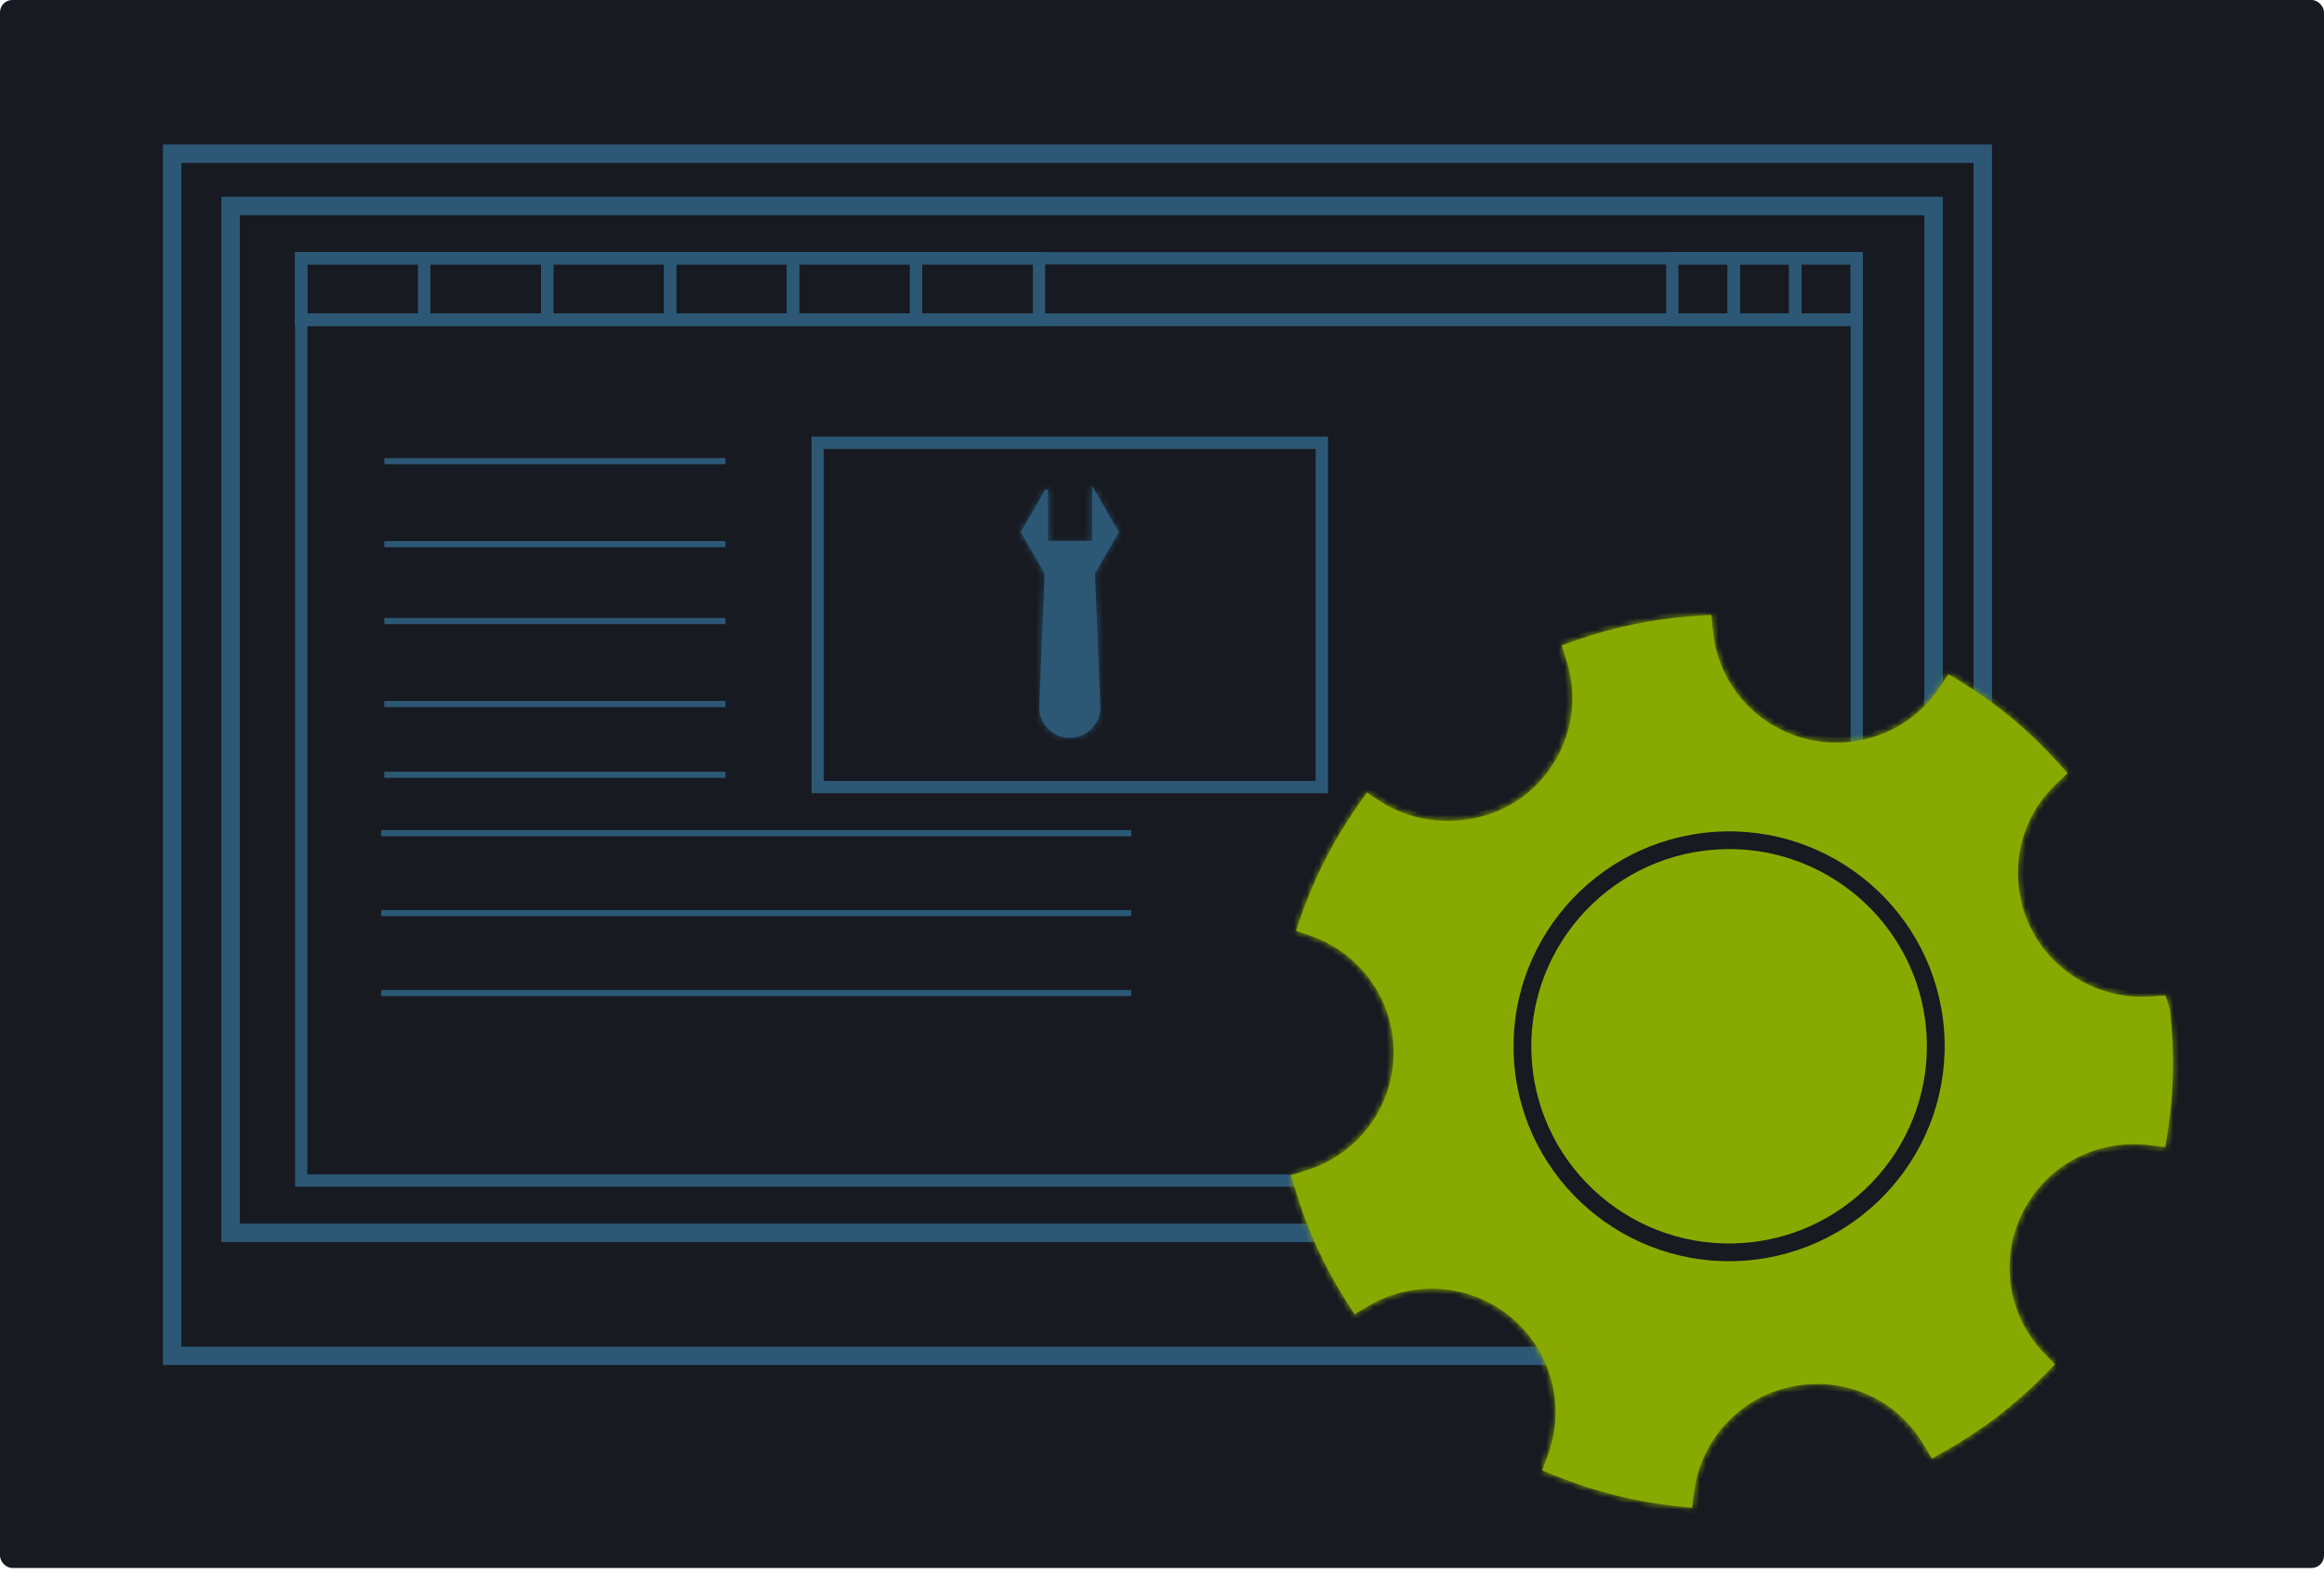 <svg width="378" height="256" viewBox="0 0 378 256" fill="none" xmlns="http://www.w3.org/2000/svg">
<rect width="378" height="255" rx="2" fill="#171A21"/>
<rect x="37.5" y="33.5" width="277" height="167" stroke="#2C5876" stroke-width="3"/>
<path d="M28 220.5V25H322.5V220.5H28Z" stroke="#2C5876" stroke-width="3"/>
<rect x="49" y="42" width="253" height="10" stroke="#2C5876" stroke-width="2"/>
<rect x="49" y="52" width="253" height="140" stroke="#2C5876" stroke-width="2"/>
<path d="M170.226 88.687H169.726V88.187V81.573L166.848 86.543L170.423 92.717H177.577L181.152 86.543L178.365 81.73V88.187V88.687H177.865H170.226Z" fill="#2C5876" stroke="#2C5876"/>
<mask id="path-7-inside-1" fill="white">
<path d="M170 93.45H178L182 86.543L177.632 79V87.955H170.459V79.636H170L166 86.543L170 93.45ZM177.73 92.984H170.27L166.539 86.543L169.992 80.581V88.42H178.099V80.738L181.46 86.543L177.73 92.984Z"/>
</mask>
<path d="M170 93.45H178L182 86.543L177.632 79V87.955H170.459V79.636H170L166 86.543L170 93.45ZM177.73 92.984H170.27L166.539 86.543L169.992 80.581V88.42H178.099V80.738L181.46 86.543L177.73 92.984Z" fill="#2C5876"/>
<path d="M170 93.45V95.45H168.847L168.269 94.452L170 93.45ZM178 93.45L179.731 94.452L179.153 95.45H178V93.45ZM182 86.543L183.731 85.541L184.311 86.543L183.731 87.545L182 86.543ZM177.632 79H175.632V71.555L179.363 77.998L177.632 79ZM177.632 87.955H179.632V89.955H177.632V87.955ZM170.459 87.955V89.955H168.459V87.955H170.459ZM170.459 79.636V77.636H172.459V79.636H170.459ZM170 79.636L168.269 78.634L168.847 77.636H170V79.636ZM166 86.543L164.269 87.545L163.689 86.543L164.269 85.541L166 86.543ZM177.73 92.984L179.461 93.987L178.883 94.984H177.73V92.984ZM170.27 92.984V94.984H169.117L168.539 93.987L170.27 92.984ZM166.539 86.543L164.809 87.545L164.228 86.543L164.809 85.541L166.539 86.543ZM169.992 80.581L168.261 79.579L171.992 73.136V80.581H169.992ZM169.992 88.42V90.42H167.992V88.42H169.992ZM178.099 88.42H180.099V90.42H178.099V88.42ZM178.099 80.738H176.099V73.293L179.829 79.736L178.099 80.738ZM181.46 86.543L183.191 85.541L183.771 86.543L183.191 87.545L181.46 86.543ZM170 91.45H178V95.45H170V91.45ZM176.269 92.448L180.269 85.541L183.731 87.545L179.731 94.452L176.269 92.448ZM180.269 87.545L175.901 80.002L179.363 77.998L183.731 85.541L180.269 87.545ZM179.632 79V87.955H175.632V79H179.632ZM177.632 89.955H170.459V85.955H177.632V89.955ZM168.459 87.955V79.636H172.459V87.955H168.459ZM170.459 81.636H170V77.636H170.459V81.636ZM171.731 80.638L167.731 87.545L164.269 85.541L168.269 78.634L171.731 80.638ZM167.731 85.541L171.731 92.448L168.269 94.452L164.269 87.545L167.731 85.541ZM177.73 94.984H170.27V90.984H177.73V94.984ZM168.539 93.987L164.809 87.545L168.27 85.541L172 91.982L168.539 93.987ZM164.809 85.541L168.261 79.579L171.723 81.583L168.27 87.545L164.809 85.541ZM171.992 80.581V88.42H167.992V80.581H171.992ZM169.992 86.42H178.099V90.42H169.992V86.42ZM176.099 88.42V80.738H180.099V88.42H176.099ZM179.829 79.736L183.191 85.541L179.729 87.545L176.368 81.74L179.829 79.736ZM183.191 87.545L179.461 93.987L176 91.982L179.729 85.541L183.191 87.545Z" fill="#2C5876" mask="url(#path-7-inside-1)"/>
<path d="M178.246 115.045L177.347 92.717H170.653L169.754 115.045C169.759 117.377 171.657 119.267 174 119.267C176.343 119.267 178.241 117.377 178.246 115.045Z" fill="#2C5876" stroke="#2C5876"/>
<mask id="path-10-inside-2" fill="white">
<path d="M174 120C176.746 120 178.979 117.773 178.979 115.036L178.052 91.984H169.948L169.021 115.026C169.02 117.773 171.254 120 174 120ZM177.603 92.45L178.513 115.045C178.513 117.517 176.489 119.535 174 119.535C171.512 119.535 169.488 117.517 169.488 115.036L170.397 92.45H177.603V92.45Z"/>
</mask>
<path d="M174 120C176.746 120 178.979 117.773 178.979 115.036L178.052 91.984H169.948L169.021 115.026C169.02 117.773 171.254 120 174 120ZM177.603 92.45L178.513 115.045C178.513 117.517 176.489 119.535 174 119.535C171.512 119.535 169.488 117.517 169.488 115.036L170.397 92.45H177.603V92.45Z" fill="#2C5876"/>
<path d="M178.979 115.036L179.979 114.995L179.979 115.015V115.036H178.979ZM178.052 91.984V90.984H179.013L179.051 91.944L178.052 91.984ZM169.948 91.984L168.949 91.944L168.988 90.984H169.948V91.984ZM169.021 115.026L168.021 115.026L168.021 115.006L168.021 114.986L169.021 115.026ZM177.603 92.45H176.603L178.603 92.41L177.603 92.45ZM178.513 115.045L179.512 115.005L179.513 115.025L179.513 115.045L178.513 115.045ZM169.488 115.036H168.488V115.016L168.488 114.996L169.488 115.036ZM170.397 92.45L169.398 92.41L169.436 91.45H170.397V92.45ZM177.603 92.45H178.603V93.45H177.603V92.45ZM174 119C176.196 119 177.979 117.218 177.979 115.036H179.979C179.979 118.328 177.295 121 174 121V119ZM177.98 115.076L177.053 92.025L179.051 91.944L179.979 114.995L177.98 115.076ZM178.052 92.984H169.948V90.984H178.052V92.984ZM170.947 92.025L170.02 115.067L168.021 114.986L168.949 91.944L170.947 92.025ZM170.021 115.026C170.02 117.219 171.805 119 174 119V121C170.704 121 168.02 118.327 168.021 115.026L170.021 115.026ZM178.603 92.41L179.512 115.005L177.514 115.085L176.604 92.49L178.603 92.41ZM179.513 115.045C179.513 118.073 177.037 120.535 174 120.535V118.535C175.94 118.535 177.513 116.96 177.513 115.045L179.513 115.045ZM174 120.535C170.962 120.535 168.488 118.072 168.488 115.036H170.488C170.488 116.961 172.061 118.535 174 118.535V120.535ZM168.488 114.996L169.398 92.41L171.396 92.49L170.487 115.076L168.488 114.996ZM170.397 91.45H177.603V93.45H170.397V91.45ZM176.603 92.45V92.45H178.603V92.45H176.603Z" fill="#2C5876" mask="url(#path-10-inside-2)"/>
<path d="M62.5 75H118" stroke="#2C5876"/>
<path d="M62.5 88.5H118" stroke="#2C5876"/>
<path d="M62.5 101H118" stroke="#2C5876"/>
<path d="M62.5 114.5H118" stroke="#2C5876"/>
<path d="M62.5 126H118" stroke="#2C5876"/>
<rect x="62.25" y="135.25" width="121.5" height="0.5" stroke="#2C5876" stroke-width="0.5"/>
<rect x="62.25" y="148.25" width="121.5" height="0.5" stroke="#2C5876" stroke-width="0.5"/>
<rect x="62.25" y="161.25" width="121.5" height="0.5" stroke="#2C5876" stroke-width="0.5"/>
<rect x="49" y="42" width="20" height="10" stroke="#2C5876" stroke-width="2"/>
<rect x="69" y="42" width="20" height="10" stroke="#2C5876" stroke-width="2"/>
<rect x="89" y="42" width="20" height="10" stroke="#2C5876" stroke-width="2"/>
<rect x="109" y="42" width="20" height="10" stroke="#2C5876" stroke-width="2"/>
<rect x="129" y="42" width="20" height="10" stroke="#2C5876" stroke-width="2"/>
<rect x="149" y="42" width="20" height="10" stroke="#2C5876" stroke-width="2"/>
<rect x="292" y="42" width="10" height="10" stroke="#2C5876" stroke-width="2"/>
<rect x="282" y="42" width="10" height="10" stroke="#2C5876" stroke-width="2"/>
<rect x="272" y="42" width="10" height="10" stroke="#2C5876" stroke-width="2"/>
<rect x="133" y="72" width="82" height="56" stroke="#2C5876" stroke-width="2"/>
<g filter="url(#filter0_d)">
<mask id="path-30-inside-3" fill="white">
<path d="M212.895 189.726L211.774 190.075L212.112 191.195C213.988 197.442 216.692 203.365 220.165 208.81L220.786 209.783L221.778 209.193C224.651 207.478 227.939 206.448 231.29 206.201C236.903 205.788 242.379 207.544 246.711 211.139C253.741 216.989 256.3 226.675 253.077 235.235L252.671 236.316L253.747 236.746C259.842 239.21 266.254 240.816 272.809 241.517L273.968 241.641L274.115 240.486C274.628 236.402 276.3 232.564 278.94 229.385C282.73 224.862 288.076 222.129 293.98 221.694C299.603 221.28 305.08 223.033 309.404 226.62C311.311 228.232 312.906 230.123 314.153 232.249L314.742 233.254L315.76 232.681C321.488 229.46 326.756 225.431 331.418 220.702L332.227 219.881L331.428 219.049C323.811 211.163 323.376 198.832 330.437 190.37C334.216 185.858 339.551 183.133 345.448 182.699C346.907 182.592 348.382 182.627 349.834 182.816L350.98 182.959L351.155 181.821C352.16 175.418 352.291 168.922 351.544 162.508L351.183 161.399L350.047 161.483C344.39 161.899 338.886 160.144 334.541 156.551C330.113 152.857 327.385 147.665 326.865 141.926C326.346 136.185 328.1 130.592 331.802 126.177C332.329 125.552 332.884 124.991 333.445 124.452L334.284 123.658L333.506 122.801C331.294 120.372 328.898 118.065 326.373 115.947C323.757 113.8 321.123 111.917 318.329 110.189L317.352 109.585L316.713 110.545C316.284 111.189 315.819 111.836 315.312 112.45C311.515 116.975 306.177 119.711 300.279 120.145C294.653 120.56 289.17 118.806 284.833 115.215C280.442 111.554 277.714 106.388 277.161 100.672L277.052 99.53L275.298 99.647C269.002 100.11 262.814 101.393 256.906 103.456L255.816 103.839L256.164 104.936C258.422 112.004 256.932 119.617 252.163 125.301C251.268 126.379 250.25 127.374 249.132 128.273C245.713 131.026 241.575 132.652 237.162 132.977C232.423 133.326 227.63 132.089 223.671 129.493L222.706 128.862L222.044 129.804C221.524 130.542 221.021 131.294 220.537 132.047C217.419 136.839 214.89 141.989 213.014 147.357L212.63 148.47L213.747 148.862C216.141 149.706 218.361 150.954 220.33 152.581C224.768 156.265 227.502 161.453 228.018 167.188C228.539 172.926 226.784 178.523 223.096 182.943C220.403 186.138 216.877 188.488 212.895 189.726Z"/>
<path d="M275.193 98.214L278.353 98.002L278.6 100.535C279.113 105.872 281.658 110.693 285.762 114.114C289.809 117.466 294.928 119.1 300.175 118.714C305.676 118.309 310.658 115.76 314.205 111.531C314.673 110.965 315.109 110.356 315.511 109.753L316.924 107.629L319.092 108.97C321.956 110.743 324.638 112.662 327.291 114.841C329.859 116.995 332.307 119.344 334.575 121.837L336.302 123.74L334.438 125.5C333.92 125.996 333.399 126.521 332.907 127.106C329.454 131.223 327.819 136.442 328.302 141.799C328.786 147.153 331.331 152.001 335.466 155.448C339.52 158.803 344.661 160.439 349.939 160.051L352.205 159.884L352.916 162.066C353.739 168.886 353.605 175.515 352.581 182.047L352.193 184.563L349.654 184.246C348.311 184.073 346.935 184.036 345.553 184.138C340.045 184.543 335.07 187.084 331.544 191.295C324.96 199.186 325.354 210.691 332.468 218.052L334.237 219.896L332.446 221.713C327.69 226.539 322.313 230.651 316.468 233.939L314.212 235.207L312.905 232.978C311.743 230.997 310.25 229.227 308.468 227.72C304.441 224.379 299.329 222.747 294.085 223.133C288.57 223.539 283.584 226.087 280.048 230.311C277.583 233.28 276.024 236.863 275.546 240.667L275.221 243.226L272.654 242.952C265.97 242.238 259.426 240.598 253.203 238.084L250.824 237.132L251.724 234.734C254.731 226.744 252.345 217.707 245.783 212.247C241.738 208.891 236.628 207.254 231.393 207.64C228.261 207.87 225.191 208.837 222.517 210.43L220.318 211.737L218.945 209.586C215.408 204.04 212.643 197.994 210.726 191.612L209.977 189.131L212.461 188.354C216.171 187.201 219.466 185.011 221.992 182.021C225.434 177.897 227.066 172.674 226.579 167.323C226.1 161.975 223.55 157.133 219.406 153.692C217.58 152.184 215.513 151.015 213.264 150.224L210.796 149.36L211.648 146.893C213.565 141.408 216.147 136.15 219.325 131.267C219.817 130.505 220.33 129.733 220.864 128.978L222.326 126.894L224.461 128.294C231.595 132.969 241.606 132.482 248.222 127.156C249.275 126.312 250.225 125.38 251.048 124.388C255.499 119.08 256.895 111.975 254.785 105.376L254.011 102.947L256.424 102.103C262.458 99.995 268.769 98.687 275.193 98.214ZM275.751 101.063L275.399 101.085C269.313 101.533 263.333 102.762 257.615 104.737C259.918 112.212 258.301 120.229 253.27 126.226C252.328 127.361 251.24 128.43 250.037 129.395C246.391 132.331 241.975 134.068 237.268 134.414C232.295 134.78 227.269 133.51 223.087 130.833C222.626 131.491 222.182 132.159 221.753 132.824C218.744 137.448 216.292 142.412 214.462 147.59C216.944 148.494 219.226 149.8 221.252 151.475C225.993 155.412 228.906 160.947 229.457 167.063C230.013 173.176 228.148 179.144 224.207 183.865C221.375 187.216 217.702 189.687 213.566 191.021C215.38 196.985 217.964 202.636 221.25 207.83C224.257 206.081 227.685 205.022 231.182 204.765C237.166 204.324 243.008 206.195 247.632 210.031C255.073 216.223 257.818 226.43 254.515 235.503C260.346 237.835 266.465 239.368 272.712 240.058C273.292 235.802 275.06 231.799 277.827 228.469C281.873 223.638 287.571 220.723 293.873 220.259C299.868 219.818 305.711 221.684 310.326 225.513C312.302 227.184 313.962 229.13 315.27 231.305C320.724 228.212 325.749 224.367 330.214 219.87C322.248 211.446 321.851 198.412 329.326 189.451C333.359 184.635 339.046 181.728 345.341 181.265C346.83 181.155 348.317 181.186 349.764 181.358C350.701 175.241 350.827 169.042 350.137 162.921C344.116 163.36 338.249 161.493 333.618 157.66C328.887 153.714 325.981 148.175 325.426 142.057C324.871 135.932 326.743 129.965 330.693 125.255C331.202 124.654 331.731 124.106 332.268 123.585C330.134 121.258 327.838 119.058 325.444 117.05C322.967 115.018 320.454 113.212 317.779 111.547C317.362 112.163 316.911 112.781 316.427 113.366C312.367 118.205 306.672 121.12 300.385 121.582C294.388 122.024 288.538 120.156 283.91 116.322C279.283 112.467 276.393 107.056 275.751 101.063Z"/>
</mask>
<path d="M212.895 189.726L211.774 190.075L212.112 191.195C213.988 197.442 216.692 203.365 220.165 208.81L220.786 209.783L221.778 209.193C224.651 207.478 227.939 206.448 231.29 206.201C236.903 205.788 242.379 207.544 246.711 211.139C253.741 216.989 256.3 226.675 253.077 235.235L252.671 236.316L253.747 236.746C259.842 239.21 266.254 240.816 272.809 241.517L273.968 241.641L274.115 240.486C274.628 236.402 276.3 232.564 278.94 229.385C282.73 224.862 288.076 222.129 293.98 221.694C299.603 221.28 305.08 223.033 309.404 226.62C311.311 228.232 312.906 230.123 314.153 232.249L314.742 233.254L315.76 232.681C321.488 229.46 326.756 225.431 331.418 220.702L332.227 219.881L331.428 219.049C323.811 211.163 323.376 198.832 330.437 190.37C334.216 185.858 339.551 183.133 345.448 182.699C346.907 182.592 348.382 182.627 349.834 182.816L350.98 182.959L351.155 181.821C352.16 175.418 352.291 168.922 351.544 162.508L351.183 161.399L350.047 161.483C344.39 161.899 338.886 160.144 334.541 156.551C330.113 152.857 327.385 147.665 326.865 141.926C326.346 136.185 328.1 130.592 331.802 126.177C332.329 125.552 332.884 124.991 333.445 124.452L334.284 123.658L333.506 122.801C331.294 120.372 328.898 118.065 326.373 115.947C323.757 113.8 321.123 111.917 318.329 110.189L317.352 109.585L316.713 110.545C316.284 111.189 315.819 111.836 315.312 112.45C311.515 116.975 306.177 119.711 300.279 120.145C294.653 120.56 289.17 118.806 284.833 115.215C280.442 111.554 277.714 106.388 277.161 100.672L277.052 99.53L275.298 99.647C269.002 100.11 262.814 101.393 256.906 103.456L255.816 103.839L256.164 104.936C258.422 112.004 256.932 119.617 252.163 125.301C251.268 126.379 250.25 127.374 249.132 128.273C245.713 131.026 241.575 132.652 237.162 132.977C232.423 133.326 227.63 132.089 223.671 129.493L222.706 128.862L222.044 129.804C221.524 130.542 221.021 131.294 220.537 132.047C217.419 136.839 214.89 141.989 213.014 147.357L212.63 148.47L213.747 148.862C216.141 149.706 218.361 150.954 220.33 152.581C224.768 156.265 227.502 161.453 228.018 167.188C228.539 172.926 226.784 178.523 223.096 182.943C220.403 186.138 216.877 188.488 212.895 189.726Z" fill="#88AA00"/>
<path d="M275.193 98.214L278.353 98.002L278.6 100.535C279.113 105.872 281.658 110.693 285.762 114.114C289.809 117.466 294.928 119.1 300.175 118.714C305.676 118.309 310.658 115.76 314.205 111.531C314.673 110.965 315.109 110.356 315.511 109.753L316.924 107.629L319.092 108.97C321.956 110.743 324.638 112.662 327.291 114.841C329.859 116.995 332.307 119.344 334.575 121.837L336.302 123.74L334.438 125.5C333.92 125.996 333.399 126.521 332.907 127.106C329.454 131.223 327.819 136.442 328.302 141.799C328.786 147.153 331.331 152.001 335.466 155.448C339.52 158.803 344.661 160.439 349.939 160.051L352.205 159.884L352.916 162.066C353.739 168.886 353.605 175.515 352.581 182.047L352.193 184.563L349.654 184.246C348.311 184.073 346.935 184.036 345.553 184.138C340.045 184.543 335.07 187.084 331.544 191.295C324.96 199.186 325.354 210.691 332.468 218.052L334.237 219.896L332.446 221.713C327.69 226.539 322.313 230.651 316.468 233.939L314.212 235.207L312.905 232.978C311.743 230.997 310.25 229.227 308.468 227.72C304.441 224.379 299.329 222.747 294.085 223.133C288.57 223.539 283.584 226.087 280.048 230.311C277.583 233.28 276.024 236.863 275.546 240.667L275.221 243.226L272.654 242.952C265.97 242.238 259.426 240.598 253.203 238.084L250.824 237.132L251.724 234.734C254.731 226.744 252.345 217.707 245.783 212.247C241.738 208.891 236.628 207.254 231.393 207.64C228.261 207.87 225.191 208.837 222.517 210.43L220.318 211.737L218.945 209.586C215.408 204.04 212.643 197.994 210.726 191.612L209.977 189.131L212.461 188.354C216.171 187.201 219.466 185.011 221.992 182.021C225.434 177.897 227.066 172.674 226.579 167.323C226.1 161.975 223.55 157.133 219.406 153.692C217.58 152.184 215.513 151.015 213.264 150.224L210.796 149.36L211.648 146.893C213.565 141.408 216.147 136.15 219.325 131.267C219.817 130.505 220.33 129.733 220.864 128.978L222.326 126.894L224.461 128.294C231.595 132.969 241.606 132.482 248.222 127.156C249.275 126.312 250.225 125.38 251.048 124.388C255.499 119.08 256.895 111.975 254.785 105.376L254.011 102.947L256.424 102.103C262.458 99.995 268.769 98.687 275.193 98.214ZM275.751 101.063L275.399 101.085C269.313 101.533 263.333 102.762 257.615 104.737C259.918 112.212 258.301 120.229 253.27 126.226C252.328 127.361 251.24 128.43 250.037 129.395C246.391 132.331 241.975 134.068 237.268 134.414C232.295 134.78 227.269 133.51 223.087 130.833C222.626 131.491 222.182 132.159 221.753 132.824C218.744 137.448 216.292 142.412 214.462 147.59C216.944 148.494 219.226 149.8 221.252 151.475C225.993 155.412 228.906 160.947 229.457 167.063C230.013 173.176 228.148 179.144 224.207 183.865C221.375 187.216 217.702 189.687 213.566 191.021C215.38 196.985 217.964 202.636 221.25 207.83C224.257 206.081 227.685 205.022 231.182 204.765C237.166 204.324 243.008 206.195 247.632 210.031C255.073 216.223 257.818 226.43 254.515 235.503C260.346 237.835 266.465 239.368 272.712 240.058C273.292 235.802 275.06 231.799 277.827 228.469C281.873 223.638 287.571 220.723 293.873 220.259C299.868 219.818 305.711 221.684 310.326 225.513C312.302 227.184 313.962 229.13 315.27 231.305C320.724 228.212 325.749 224.367 330.214 219.87C322.248 211.446 321.851 198.412 329.326 189.451C333.359 184.635 339.046 181.728 345.341 181.265C346.83 181.155 348.317 181.186 349.764 181.358C350.701 175.241 350.827 169.042 350.137 162.921C344.116 163.36 338.249 161.493 333.618 157.66C328.887 153.714 325.981 148.175 325.426 142.057C324.871 135.932 326.743 129.965 330.693 125.255C331.202 124.654 331.731 124.106 332.268 123.585C330.134 121.258 327.838 119.058 325.444 117.05C322.967 115.018 320.454 113.212 317.779 111.547C317.362 112.163 316.911 112.781 316.427 113.366C312.367 118.205 306.672 121.12 300.385 121.582C294.388 122.024 288.538 120.156 283.91 116.322C279.283 112.467 276.393 107.056 275.751 101.063Z" fill="#88AA00"/>
<path d="M212.895 189.726L212.628 188.866L212.627 188.867L212.895 189.726ZM211.774 190.075L211.506 189.216L210.654 189.481L210.912 190.336L211.774 190.075ZM212.112 191.195L212.974 190.936L212.974 190.934L212.112 191.195ZM220.165 208.81L219.407 209.294L219.407 209.295L220.165 208.81ZM220.786 209.783L220.028 210.267L220.497 211.002L221.246 210.556L220.786 209.783ZM221.778 209.193L222.238 209.967L222.239 209.966L221.778 209.193ZM231.29 206.201L231.224 205.304L231.29 206.201ZM246.711 211.139L247.287 210.447L247.286 210.446L246.711 211.139ZM253.077 235.235L252.235 234.918L252.235 234.918L253.077 235.235ZM252.671 236.316L251.829 236L251.519 236.824L252.337 237.152L252.671 236.316ZM253.747 236.746L254.084 235.912L254.081 235.911L253.747 236.746ZM272.809 241.517L272.905 240.622L272.905 240.622L272.809 241.517ZM273.968 241.641L273.872 242.536L274.749 242.63L274.861 241.754L273.968 241.641ZM274.115 240.486L275.007 240.599L275.008 240.598L274.115 240.486ZM278.94 229.385L278.25 228.807L278.248 228.81L278.94 229.385ZM293.98 221.694L294.046 222.592L293.98 221.694ZM309.404 226.62L309.985 225.932L309.978 225.927L309.404 226.62ZM314.153 232.249L314.93 231.794L314.93 231.794L314.153 232.249ZM314.742 233.254L313.965 233.709L314.413 234.472L315.183 234.038L314.742 233.254ZM315.76 232.681L315.319 231.896L315.319 231.896L315.76 232.681ZM331.418 220.702L330.777 220.07L330.777 220.07L331.418 220.702ZM332.227 219.881L332.868 220.512L333.484 219.888L332.876 219.257L332.227 219.881ZM331.428 219.049L332.076 218.425L332.075 218.424L331.428 219.049ZM330.437 190.37L329.747 189.792L329.746 189.794L330.437 190.37ZM345.448 182.699L345.514 183.597L345.448 182.699ZM349.834 182.816L349.718 183.708L349.722 183.709L349.834 182.816ZM350.98 182.959L350.868 183.852L351.736 183.961L351.869 183.097L350.98 182.959ZM351.155 181.821L350.266 181.682L350.266 181.684L351.155 181.821ZM351.544 162.508L352.438 162.404L352.428 162.315L352.4 162.229L351.544 162.508ZM351.183 161.399L352.039 161.121L351.821 160.45L351.117 160.502L351.183 161.399ZM350.047 161.483L350.113 162.38L350.113 162.38L350.047 161.483ZM334.541 156.551L333.965 157.242L333.968 157.244L334.541 156.551ZM326.865 141.926L325.969 142.007L325.969 142.007L326.865 141.926ZM331.802 126.177L331.114 125.598L331.113 125.599L331.802 126.177ZM333.445 124.452L332.827 123.798L332.822 123.803L333.445 124.452ZM334.284 123.658L334.902 124.312L335.542 123.706L334.95 123.054L334.284 123.658ZM333.506 122.801L334.173 122.197L334.172 122.195L333.506 122.801ZM326.373 115.947L326.952 115.257L326.944 115.251L326.373 115.947ZM318.329 110.189L317.855 110.955L317.856 110.955L318.329 110.189ZM317.352 109.585L317.826 108.82L317.085 108.361L316.603 109.086L317.352 109.585ZM316.713 110.545L317.462 111.045L317.463 111.044L316.713 110.545ZM315.312 112.45L316.001 113.028L316.005 113.023L315.312 112.45ZM300.279 120.145L300.213 119.248L300.279 120.145ZM284.833 115.215L284.257 115.906L284.259 115.908L284.833 115.215ZM277.161 100.672L276.265 100.758L276.265 100.759L277.161 100.672ZM277.052 99.53L277.948 99.444L277.864 98.574L276.992 98.632L277.052 99.53ZM275.298 99.647L275.239 98.749L275.232 98.749L275.298 99.647ZM256.906 103.456L256.609 102.607L256.608 102.607L256.906 103.456ZM255.816 103.839L255.518 102.99L254.694 103.279L254.958 104.112L255.816 103.839ZM256.164 104.936L255.306 105.209L255.307 105.21L256.164 104.936ZM252.163 125.301L251.473 124.723L251.47 124.726L252.163 125.301ZM249.132 128.273L248.568 127.572L248.567 127.572L249.132 128.273ZM237.162 132.977L237.096 132.079L237.162 132.977ZM223.671 129.493L224.165 128.741L224.164 128.74L223.671 129.493ZM222.706 128.862L223.199 128.109L222.471 127.633L221.97 128.345L222.706 128.862ZM222.044 129.804L222.78 130.323L222.78 130.322L222.044 129.804ZM220.537 132.047L221.291 132.538L221.295 132.533L220.537 132.047ZM213.014 147.357L212.165 147.06L212.163 147.064L213.014 147.357ZM212.63 148.47L211.779 148.177L211.487 149.023L212.332 149.32L212.63 148.47ZM213.747 148.862L214.046 148.013L214.045 148.013L213.747 148.862ZM220.33 152.581L220.905 151.888L220.903 151.887L220.33 152.581ZM228.018 167.188L227.121 167.269L227.121 167.27L228.018 167.188ZM223.096 182.943L223.784 183.523L223.787 183.519L223.096 182.943ZM275.193 98.214L275.133 97.316L275.127 97.317L275.193 98.214ZM278.353 98.002L279.249 97.915L279.164 97.046L278.293 97.104L278.353 98.002ZM278.6 100.535L279.496 100.449L279.496 100.448L278.6 100.535ZM285.762 114.114L285.186 114.806L285.188 114.807L285.762 114.114ZM300.175 118.714L300.241 119.612L300.175 118.714ZM314.205 111.531L314.895 112.109L314.899 112.104L314.205 111.531ZM315.511 109.753L316.26 110.252L316.261 110.251L315.511 109.753ZM316.924 107.629L317.398 106.863L316.657 106.405L316.175 107.13L316.924 107.629ZM319.092 108.97L318.618 109.736L318.618 109.736L319.092 108.97ZM327.291 114.841L327.87 114.151L327.862 114.145L327.291 114.841ZM334.575 121.837L335.242 121.232L335.241 121.231L334.575 121.837ZM336.302 123.74L336.92 124.394L337.561 123.789L336.968 123.135L336.302 123.74ZM334.438 125.5L333.82 124.846L333.815 124.85L334.438 125.5ZM332.907 127.106L332.218 126.526L332.217 126.528L332.907 127.106ZM328.302 141.799L327.405 141.88L327.405 141.881L328.302 141.799ZM335.466 155.448L334.89 156.14L334.892 156.142L335.466 155.448ZM349.939 160.051L350.006 160.948L350.006 160.948L349.939 160.051ZM352.205 159.884L353.061 159.605L352.842 158.934L352.139 158.986L352.205 159.884ZM352.916 162.066L353.81 161.959L353.799 161.871L353.772 161.788L352.916 162.066ZM352.581 182.047L351.692 181.907L351.691 181.909L352.581 182.047ZM352.193 184.563L352.081 185.456L352.949 185.565L353.082 184.7L352.193 184.563ZM349.654 184.246L349.538 185.139L349.542 185.139L349.654 184.246ZM345.553 184.138L345.487 183.24L345.553 184.138ZM331.544 191.295L330.854 190.717L330.853 190.719L331.544 191.295ZM332.468 218.052L333.117 217.429L333.115 217.427L332.468 218.052ZM334.237 219.896L334.878 220.528L335.493 219.904L334.887 219.273L334.237 219.896ZM332.446 221.713L331.805 221.081L331.805 221.081L332.446 221.713ZM316.468 233.939L316.909 234.723L316.909 234.723L316.468 233.939ZM314.212 235.207L313.435 235.662L313.882 236.425L314.653 235.991L314.212 235.207ZM312.905 232.978L313.682 232.523L313.682 232.523L312.905 232.978ZM308.468 227.72L309.049 227.033L309.043 227.028L308.468 227.72ZM294.085 223.133L294.151 224.031L294.085 223.133ZM280.048 230.311L279.358 229.734L279.356 229.736L280.048 230.311ZM275.546 240.667L276.439 240.78L276.439 240.779L275.546 240.667ZM275.221 243.226L275.126 244.121L276.003 244.214L276.114 243.339L275.221 243.226ZM272.654 242.952L272.558 243.847L272.559 243.847L272.654 242.952ZM253.203 238.084L253.54 237.249L253.537 237.248L253.203 238.084ZM250.824 237.132L249.981 236.816L249.672 237.64L250.489 237.967L250.824 237.132ZM251.724 234.734L250.882 234.417L250.881 234.418L251.724 234.734ZM245.783 212.247L246.359 211.555L246.358 211.554L245.783 212.247ZM231.393 207.64L231.327 206.742L231.393 207.64ZM222.517 210.43L222.977 211.204L222.978 211.203L222.517 210.43ZM220.318 211.737L219.56 212.221L220.029 212.956L220.778 212.51L220.318 211.737ZM218.945 209.586L218.186 210.07L218.186 210.07L218.945 209.586ZM210.726 191.612L211.588 191.353L211.588 191.352L210.726 191.612ZM209.977 189.131L209.708 188.272L208.858 188.538L209.115 189.391L209.977 189.131ZM212.461 188.354L212.193 187.495L212.192 187.495L212.461 188.354ZM221.992 182.021L222.68 182.602L222.683 182.598L221.992 182.021ZM226.579 167.323L225.683 167.403L225.683 167.404L226.579 167.323ZM219.406 153.692L219.981 152.999L219.979 152.998L219.406 153.692ZM213.264 150.224L213.563 149.375L213.562 149.374L213.264 150.224ZM210.796 149.36L209.945 149.066L209.653 149.913L210.499 150.209L210.796 149.36ZM211.648 146.893L210.799 146.596L210.798 146.599L211.648 146.893ZM219.325 131.267L220.079 131.758L220.081 131.755L219.325 131.267ZM220.864 128.978L221.599 129.498L221.601 129.495L220.864 128.978ZM222.326 126.894L222.82 126.141L222.09 125.662L221.589 126.377L222.326 126.894ZM224.461 128.294L223.968 129.046L223.968 129.047L224.461 128.294ZM248.222 127.156L247.659 126.453L247.658 126.455L248.222 127.156ZM251.048 124.388L250.358 123.81L250.355 123.814L251.048 124.388ZM254.785 105.376L253.928 105.649L253.928 105.65L254.785 105.376ZM254.011 102.947L253.714 102.097L252.888 102.386L253.154 103.22L254.011 102.947ZM256.424 102.103L256.127 101.254L256.127 101.254L256.424 102.103ZM275.751 101.063L276.646 100.967L276.554 100.11L275.694 100.164L275.751 101.063ZM275.399 101.085L275.342 100.187L275.333 100.187L275.399 101.085ZM257.615 104.737L257.321 103.887L256.499 104.171L256.755 105.002L257.615 104.737ZM253.27 126.226L252.581 125.648L252.578 125.651L253.27 126.226ZM250.037 129.395L249.474 128.693L249.473 128.694L250.037 129.395ZM237.268 134.414L237.334 135.312L237.268 134.414ZM223.087 130.833L223.572 130.074L222.844 129.609L222.349 130.317L223.087 130.833ZM221.753 132.824L222.507 133.315L222.509 133.312L221.753 132.824ZM214.462 147.59L213.614 147.29L213.317 148.13L214.154 148.436L214.462 147.59ZM221.252 151.475L221.827 150.783L221.825 150.782L221.252 151.475ZM229.457 167.063L228.56 167.143L228.56 167.144L229.457 167.063ZM224.207 183.865L224.895 184.446L224.898 184.442L224.207 183.865ZM213.566 191.021L213.29 190.165L212.448 190.436L212.705 191.283L213.566 191.021ZM221.25 207.83L220.49 208.311L220.954 209.043L221.703 208.608L221.25 207.83ZM231.182 204.765L231.116 203.867L231.182 204.765ZM247.632 210.031L248.208 209.339L248.207 209.338L247.632 210.031ZM254.515 235.503L253.67 235.195L253.371 236.014L254.181 236.338L254.515 235.503ZM272.712 240.058L272.613 240.953L273.486 241.049L273.604 240.18L272.712 240.058ZM277.827 228.469L277.137 227.891L277.135 227.894L277.827 228.469ZM293.873 220.259L293.807 219.362L293.873 220.259ZM310.326 225.513L310.907 224.826L310.901 224.82L310.326 225.513ZM315.27 231.305L314.499 231.769L314.951 232.521L315.714 232.088L315.27 231.305ZM330.214 219.87L330.853 220.504L331.467 219.885L330.868 219.252L330.214 219.87ZM329.326 189.451L328.636 188.873L328.635 188.875L329.326 189.451ZM345.341 181.265L345.275 180.367L345.341 181.265ZM349.764 181.358L349.658 182.252L350.522 182.354L350.654 181.494L349.764 181.358ZM350.137 162.921L351.031 162.82L350.934 161.961L350.071 162.023L350.137 162.921ZM333.618 157.66L333.041 158.351L333.044 158.353L333.618 157.66ZM325.426 142.057L324.529 142.138L324.529 142.139L325.426 142.057ZM330.693 125.255L330.006 124.673L330.004 124.676L330.693 125.255ZM332.268 123.585L332.895 124.231L333.523 123.621L332.931 122.976L332.268 123.585ZM325.444 117.05L326.022 116.36L326.015 116.354L325.444 117.05ZM317.779 111.547L318.255 110.783L317.52 110.325L317.034 111.042L317.779 111.547ZM316.427 113.366L317.116 113.945L317.12 113.94L316.427 113.366ZM300.385 121.582L300.319 120.685L300.385 121.582ZM283.91 116.322L283.334 117.014L283.336 117.015L283.91 116.322ZM212.627 188.867L211.506 189.216L212.041 190.934L213.163 190.585L212.627 188.867ZM210.912 190.336L211.251 191.455L212.974 190.934L212.635 189.815L210.912 190.336ZM211.25 191.454C213.15 197.779 215.887 203.778 219.407 209.294L220.924 208.326C217.496 202.952 214.827 197.105 212.974 190.936L211.25 191.454ZM219.407 209.295L220.028 210.267L221.545 209.298L220.924 208.326L219.407 209.295ZM221.246 210.556L222.238 209.967L221.318 208.419L220.326 209.009L221.246 210.556ZM222.239 209.966C224.99 208.324 228.143 207.336 231.356 207.099L231.224 205.304C227.735 205.561 224.311 206.633 221.317 208.42L222.239 209.966ZM231.356 207.099C236.737 206.703 241.983 208.385 246.136 211.831L247.286 210.446C242.775 206.703 237.07 204.874 231.224 205.304L231.356 207.099ZM246.135 211.83C252.871 217.436 255.323 226.717 252.235 234.918L253.92 235.552C257.278 226.633 254.611 216.543 247.287 210.447L246.135 211.83ZM252.235 234.918L251.829 236L253.514 236.633L253.92 235.551L252.235 234.918ZM252.337 237.152L253.413 237.582L254.081 235.911L253.005 235.48L252.337 237.152ZM253.41 237.581C259.583 240.076 266.076 241.702 272.714 242.412L272.905 240.622C266.433 239.93 260.102 238.345 254.084 235.912L253.41 237.581ZM272.713 242.412L273.872 242.536L274.064 240.746L272.905 240.622L272.713 242.412ZM274.861 241.754L275.007 240.599L273.222 240.372L273.075 241.527L274.861 241.754ZM275.008 240.598C275.499 236.686 277.101 233.008 279.633 229.961L278.248 228.81C275.499 232.119 273.756 236.118 273.222 240.373L275.008 240.598ZM279.63 229.963C283.263 225.627 288.384 223.008 294.046 222.592L293.914 220.796C287.768 221.249 282.197 224.097 278.25 228.807L279.63 229.963ZM294.046 222.592C299.437 222.195 304.685 223.874 308.829 227.312L309.978 225.927C305.475 222.191 299.768 220.366 293.914 220.796L294.046 222.592ZM308.823 227.307C310.653 228.855 312.182 230.668 313.377 232.705L314.93 231.794C313.631 229.579 311.969 227.61 309.985 225.932L308.823 227.307ZM313.377 232.704L313.965 233.709L315.518 232.799L314.93 231.794L313.377 232.704ZM315.183 234.038L316.202 233.465L315.319 231.896L314.301 232.47L315.183 234.038ZM316.201 233.465C322.003 230.203 327.338 226.122 332.059 221.333L330.777 220.07C326.173 224.74 320.973 228.718 315.319 231.896L316.201 233.465ZM332.059 221.333L332.868 220.512L331.586 219.249L330.777 220.07L332.059 221.333ZM332.876 219.257L332.076 218.425L330.779 219.673L331.579 220.504L332.876 219.257ZM332.075 218.424C324.779 210.87 324.36 199.057 331.128 190.947L329.746 189.794C322.392 198.606 322.842 211.456 330.78 219.674L332.075 218.424ZM331.127 190.948C334.749 186.623 339.858 184.013 345.514 183.597L345.382 181.802C339.244 182.254 333.684 185.092 329.747 189.792L331.127 190.948ZM345.514 183.597C346.915 183.494 348.329 183.528 349.718 183.708L349.95 181.923C348.435 181.727 346.899 181.69 345.382 181.802L345.514 183.597ZM349.722 183.709L350.868 183.852L351.091 182.066L349.945 181.923L349.722 183.709ZM351.869 183.097L352.045 181.959L350.266 181.684L350.09 182.822L351.869 183.097ZM352.045 181.961C353.062 175.478 353.195 168.9 352.438 162.404L350.65 162.612C351.388 168.945 351.258 175.359 350.266 181.682L352.045 181.961ZM352.4 162.229L352.039 161.121L350.328 161.678L350.689 162.786L352.4 162.229ZM351.117 160.502L349.981 160.585L350.113 162.38L351.25 162.297L351.117 160.502ZM349.981 160.585C344.555 160.985 339.28 159.302 335.115 155.857L333.968 157.244C338.492 160.986 344.226 162.814 350.113 162.38L349.981 160.585ZM335.118 155.859C330.872 152.319 328.259 147.345 327.762 141.845L325.969 142.007C326.51 147.984 329.354 153.396 333.965 157.242L335.118 155.859ZM327.762 141.845C327.264 136.343 328.943 130.987 332.492 126.756L331.113 125.599C327.256 130.197 325.428 136.028 325.969 142.007L327.762 141.845ZM332.491 126.757C332.988 126.166 333.517 125.63 334.069 125.101L332.822 123.803C332.25 124.352 331.669 124.937 331.114 125.598L332.491 126.757ZM334.064 125.105L334.902 124.312L333.665 123.005L332.827 123.798L334.064 125.105ZM334.95 123.054L334.173 122.197L332.839 123.406L333.617 124.263L334.95 123.054ZM334.172 122.195C331.933 119.737 329.508 117.402 326.952 115.257L325.795 116.636C328.288 118.728 330.655 121.007 332.841 123.407L334.172 122.195ZM326.944 115.251C324.298 113.079 321.631 111.173 318.802 109.424L317.856 110.955C320.615 112.662 323.217 114.521 325.802 116.643L326.944 115.251ZM318.803 109.424L317.826 108.82L316.879 110.35L317.855 110.955L318.803 109.424ZM316.603 109.086L315.964 110.047L317.463 111.044L318.101 110.084L316.603 109.086ZM315.964 110.046C315.546 110.673 315.1 111.293 314.618 111.876L316.005 113.023C316.538 112.379 317.022 111.705 317.462 111.045L315.964 110.046ZM314.622 111.871C310.981 116.211 305.869 118.832 300.213 119.248L300.345 121.043C306.486 120.591 312.048 117.74 316.001 113.028L314.622 111.871ZM300.213 119.248C294.819 119.645 289.565 117.965 285.407 114.521L284.259 115.908C288.775 119.648 294.488 121.474 300.345 121.043L300.213 119.248ZM285.41 114.523C281.201 111.015 278.587 106.066 278.057 100.586L276.265 100.759C276.84 106.709 279.683 112.093 284.257 115.906L285.41 114.523ZM278.057 100.586L277.948 99.444L276.156 99.616L276.265 100.758L278.057 100.586ZM276.992 98.632L275.239 98.749L275.358 100.545L277.111 100.428L276.992 98.632ZM275.232 98.749C268.858 99.218 262.593 100.517 256.609 102.607L257.203 104.306C263.036 102.268 269.146 101.002 275.364 100.544L275.232 98.749ZM256.608 102.607L255.518 102.99L256.114 104.688L257.204 104.306L256.608 102.607ZM254.958 104.112L255.306 105.209L257.022 104.664L256.674 103.567L254.958 104.112ZM255.307 105.21C257.471 111.985 256.044 119.276 251.473 124.723L252.852 125.88C257.821 119.959 259.373 112.024 257.022 104.662L255.307 105.21ZM251.47 124.726C250.616 125.756 249.641 126.709 248.568 127.572L249.696 128.975C250.858 128.04 251.92 127.003 252.855 125.876L251.47 124.726ZM248.567 127.572C245.293 130.209 241.328 131.768 237.096 132.079L237.228 133.875C241.822 133.536 246.134 131.842 249.696 128.974L248.567 127.572ZM237.096 132.079C232.554 132.414 227.957 131.227 224.165 128.741L223.178 130.246C227.303 132.951 232.293 134.238 237.228 133.875L237.096 132.079ZM224.164 128.74L223.199 128.109L222.214 129.616L223.179 130.247L224.164 128.74ZM221.97 128.345L221.308 129.286L222.78 130.322L223.442 129.38L221.97 128.345ZM221.309 129.285C220.78 130.035 220.269 130.798 219.78 131.561L221.295 132.533C221.772 131.79 222.268 131.048 222.78 130.323L221.309 129.285ZM219.783 131.556C216.625 136.409 214.064 141.623 212.165 147.06L213.864 147.654C215.716 142.354 218.212 137.269 221.291 132.538L219.783 131.556ZM212.163 147.064L211.779 148.177L213.481 148.764L213.865 147.651L212.163 147.064ZM212.332 149.32L213.449 149.711L214.045 148.013L212.928 147.621L212.332 149.32ZM213.448 149.711C215.743 150.52 217.87 151.716 219.757 153.275L220.903 151.887C218.852 150.192 216.539 148.892 214.046 148.013L213.448 149.711ZM219.755 153.273C224.01 156.805 226.627 161.773 227.121 167.269L228.914 167.108C228.377 161.133 225.527 155.725 220.905 151.888L219.755 153.273ZM227.121 167.27C227.621 172.768 225.941 178.129 222.405 182.366L223.787 183.519C227.628 178.917 229.457 173.083 228.914 167.107L227.121 167.27ZM222.408 182.363C219.824 185.427 216.445 187.68 212.628 188.866L213.162 190.585C217.31 189.296 220.981 186.848 223.784 183.523L222.408 182.363ZM275.253 99.112L278.413 98.9L278.293 97.104L275.133 97.316L275.253 99.112ZM277.457 98.09L277.705 100.623L279.496 100.448L279.249 97.915L277.457 98.09ZM277.705 100.621C278.24 106.193 280.9 111.232 285.186 114.806L286.338 113.423C282.417 110.154 279.987 105.55 279.496 100.449L277.705 100.621ZM285.188 114.807C289.414 118.308 294.762 120.015 300.241 119.612L300.109 117.816C295.093 118.186 290.204 116.625 286.336 113.421L285.188 114.807ZM300.241 119.612C305.984 119.189 311.191 116.525 314.895 112.109L313.516 110.952C310.125 114.996 305.368 117.429 300.109 117.816L300.241 119.612ZM314.899 112.104C315.392 111.507 315.847 110.872 316.26 110.252L314.762 109.254C314.371 109.841 313.953 110.422 313.511 110.957L314.899 112.104ZM316.261 110.251L317.674 108.127L316.175 107.13L314.762 109.254L316.261 110.251ZM316.451 108.394L318.618 109.736L319.566 108.205L317.398 106.863L316.451 108.394ZM318.618 109.736C321.448 111.487 324.098 113.382 326.72 115.536L327.862 114.145C325.179 111.941 322.464 109.999 319.566 108.205L318.618 109.736ZM326.713 115.53C329.25 117.658 331.668 119.98 333.91 122.442L335.241 121.231C332.945 118.708 330.469 116.331 327.87 114.151L326.713 115.53ZM333.909 122.441L335.635 124.345L336.968 123.135L335.242 121.232L333.909 122.441ZM335.684 123.085L333.82 124.846L335.055 126.155L336.92 124.394L335.684 123.085ZM333.815 124.85C333.287 125.356 332.74 125.906 332.218 126.526L333.595 127.685C334.058 127.136 334.553 126.636 335.06 126.15L333.815 124.85ZM332.217 126.528C328.61 130.828 326.901 136.285 327.405 141.88L329.198 141.719C328.736 136.6 330.297 131.617 333.596 127.684L332.217 126.528ZM327.405 141.881C327.911 147.472 330.571 152.539 334.89 156.14L336.042 154.757C332.09 151.462 329.661 146.834 329.198 141.718L327.405 141.881ZM334.892 156.142C339.126 159.646 344.497 161.354 350.006 160.948L349.873 159.153C344.825 159.525 339.914 157.961 336.04 154.755L334.892 156.142ZM350.006 160.948L352.271 160.781L352.139 158.986L349.873 159.153L350.006 160.948ZM351.349 160.163L352.06 162.345L353.772 161.788L353.061 159.605L351.349 160.163ZM352.023 162.174C352.835 168.912 352.703 175.457 351.692 181.907L353.47 182.186C354.507 175.572 354.642 168.86 353.81 161.959L352.023 162.174ZM351.691 181.909L351.303 184.426L353.082 184.7L353.47 182.184L351.691 181.909ZM352.304 183.67L349.765 183.353L349.542 185.139L352.081 185.456L352.304 183.67ZM349.769 183.354C348.365 183.172 346.928 183.134 345.487 183.24L345.619 185.035C346.941 184.938 348.256 184.973 349.538 185.139L349.769 183.354ZM345.487 183.24C339.738 183.663 334.538 186.319 330.854 190.717L332.234 191.873C335.603 187.85 340.352 185.423 345.619 185.035L345.487 183.24ZM330.853 190.719C323.976 198.959 324.385 210.983 331.821 218.678L333.115 217.427C326.323 210.398 325.943 199.412 332.235 191.872L330.853 190.719ZM331.818 218.675L333.588 220.519L334.887 219.273L333.117 217.429L331.818 218.675ZM333.596 219.264L331.805 221.081L333.087 222.345L334.878 220.528L333.596 219.264ZM331.805 221.081C327.107 225.848 321.798 229.908 316.027 233.154L316.909 234.723C322.828 231.394 328.272 227.23 333.087 222.345L331.805 221.081ZM316.027 233.154L313.771 234.422L314.653 235.991L316.909 234.723L316.027 233.154ZM314.988 234.752L313.682 232.523L312.129 233.434L313.435 235.662L314.988 234.752ZM313.682 232.523C312.467 230.452 310.907 228.605 309.049 227.033L307.887 228.407C309.592 229.85 311.019 231.541 312.129 233.434L313.682 232.523ZM309.043 227.028C304.835 223.538 299.494 221.833 294.019 222.236L294.151 224.031C299.164 223.662 304.046 225.221 307.893 228.413L309.043 227.028ZM294.019 222.236C288.262 222.66 283.051 225.322 279.358 229.734L280.738 230.889C284.117 226.853 288.877 224.419 294.151 224.031L294.019 222.236ZM279.356 229.736C276.782 232.836 275.153 236.579 274.653 240.554L276.439 240.779C276.896 237.147 278.384 233.724 280.74 230.887L279.356 229.736ZM274.653 240.553L274.328 243.112L276.114 243.339L276.439 240.78L274.653 240.553ZM275.316 242.331L272.75 242.057L272.559 243.847L275.126 244.121L275.316 242.331ZM272.75 242.057C266.149 241.352 259.686 239.733 253.54 237.249L252.866 238.918C259.167 241.464 265.791 243.124 272.558 243.847L272.75 242.057ZM253.537 237.248L251.158 236.296L250.489 237.967L252.868 238.92L253.537 237.248ZM251.666 237.448L252.566 235.05L250.881 234.418L249.981 236.816L251.666 237.448ZM252.566 235.051C255.709 226.703 253.215 217.261 246.359 211.555L245.207 212.939C251.474 218.154 253.754 226.786 250.882 234.417L252.566 235.051ZM246.358 211.554C242.134 208.05 236.795 206.34 231.327 206.742L231.459 208.537C236.462 208.169 241.342 209.732 245.208 212.94L246.358 211.554ZM231.327 206.742C228.057 206.983 224.852 207.992 222.057 209.657L222.978 211.203C225.531 209.682 228.466 208.758 231.459 208.537L231.327 206.742ZM222.058 209.657L219.859 210.963L220.778 212.51L222.977 211.204L222.058 209.657ZM221.077 211.252L219.704 209.101L218.186 210.07L219.56 212.221L221.077 211.252ZM219.704 209.102C216.212 203.627 213.481 197.657 211.588 191.353L209.864 191.871C211.804 198.332 214.605 204.454 218.186 210.07L219.704 209.102ZM211.588 191.352L210.838 188.871L209.115 189.391L209.864 191.872L211.588 191.352ZM210.245 189.99L212.729 189.213L212.192 187.495L209.708 188.272L210.245 189.99ZM212.728 189.214C216.603 188.009 220.044 185.722 222.68 182.602L221.305 181.44C218.888 184.301 215.739 186.393 212.193 187.495L212.728 189.214ZM222.683 182.598C226.278 178.29 227.984 172.831 227.476 167.241L225.683 167.404C226.148 172.517 224.59 177.503 221.301 181.444L222.683 182.598ZM227.476 167.243C226.975 161.655 224.309 156.593 219.981 152.999L218.831 154.384C222.792 157.673 225.225 162.295 225.683 167.403L227.476 167.243ZM219.979 152.998C218.071 151.422 215.911 150.201 213.563 149.375L212.966 151.073C215.115 151.829 217.089 152.945 218.833 154.386L219.979 152.998ZM213.562 149.374L211.093 148.51L210.499 150.209L212.967 151.073L213.562 149.374ZM211.647 149.654L212.499 147.187L210.798 146.599L209.945 149.066L211.647 149.654ZM212.498 147.19C214.391 141.773 216.941 136.581 220.079 131.758L218.57 130.776C215.354 135.72 212.739 141.042 210.799 146.596L212.498 147.19ZM220.081 131.755C220.568 131 221.074 130.239 221.599 129.498L220.129 128.459C219.585 129.227 219.065 130.01 218.568 130.779L220.081 131.755ZM221.601 129.495L223.063 127.41L221.589 126.377L220.127 128.462L221.601 129.495ZM221.832 127.646L223.968 129.046L224.955 127.541L222.82 126.141L221.832 127.646ZM223.968 129.047C231.427 133.935 241.866 133.428 248.787 127.857L247.658 126.455C241.347 131.535 231.763 132.003 224.954 127.541L223.968 129.047ZM248.785 127.858C249.883 126.978 250.878 126.004 251.74 124.962L250.355 123.814C249.573 124.757 248.666 125.646 247.659 126.453L248.785 127.858ZM251.737 124.966C256.387 119.421 257.846 111.995 255.643 105.102L253.928 105.65C255.943 111.955 254.611 118.738 250.358 123.81L251.737 124.966ZM255.643 105.102L254.869 102.674L253.154 103.22L253.928 105.649L255.643 105.102ZM254.308 103.797L256.721 102.953L256.127 101.254L253.714 102.097L254.308 103.797ZM256.721 102.953C262.679 100.871 268.913 99.579 275.259 99.112L275.127 97.317C268.625 97.795 262.236 99.119 256.127 101.254L256.721 102.953ZM275.694 100.164L275.342 100.187L275.457 101.983L275.808 101.961L275.694 100.164ZM275.333 100.187C269.17 100.641 263.113 101.886 257.321 103.887L257.909 105.588C263.553 103.639 269.456 102.425 275.466 101.983L275.333 100.187ZM256.755 105.002C258.968 112.185 257.415 119.884 252.581 125.648L253.96 126.804C259.187 120.573 260.868 112.238 258.475 104.472L256.755 105.002ZM252.578 125.651C251.675 126.738 250.631 127.765 249.474 128.693L250.6 130.097C251.849 129.095 252.981 127.983 253.963 126.801L252.578 125.651ZM249.473 128.694C245.97 131.514 241.728 133.183 237.202 133.516L237.334 135.312C242.222 134.952 246.812 133.147 250.602 130.096L249.473 128.694ZM237.202 133.516C232.422 133.868 227.59 132.646 223.572 130.074L222.602 131.591C226.949 134.373 232.168 135.692 237.334 135.312L237.202 133.516ZM222.349 130.317C221.881 130.986 221.43 131.664 220.996 132.337L222.509 133.312C222.933 132.654 223.372 131.996 223.824 131.348L222.349 130.317ZM220.998 132.333C217.952 137.016 215.467 142.045 213.614 147.29L215.311 147.89C217.117 142.78 219.537 137.879 222.507 133.315L220.998 132.333ZM214.154 148.436C216.54 149.305 218.732 150.559 220.678 152.169L221.825 150.782C219.72 149.041 217.348 147.684 214.77 146.744L214.154 148.436ZM220.677 152.168C225.235 155.952 228.031 161.267 228.56 167.143L230.353 166.982C229.781 160.627 226.752 154.872 221.827 150.783L220.677 152.168ZM228.56 167.144C229.095 173.019 227.304 178.75 223.516 183.288L224.898 184.442C228.991 179.538 230.931 173.333 230.353 166.981L228.56 167.144ZM223.52 183.284C220.795 186.508 217.264 188.883 213.29 190.165L213.842 191.878C218.14 190.491 221.955 187.924 224.895 184.446L223.52 183.284ZM212.705 191.283C214.542 197.323 217.159 203.048 220.49 208.311L222.011 207.348C218.768 202.224 216.217 196.647 214.427 190.759L212.705 191.283ZM221.703 208.608C224.591 206.928 227.886 205.91 231.248 205.662L231.116 203.867C227.483 204.134 223.923 205.234 220.798 207.052L221.703 208.608ZM231.248 205.662C237 205.239 242.612 207.036 247.058 210.724L248.207 209.338C243.403 205.354 237.332 203.409 231.116 203.867L231.248 205.662ZM247.056 210.723C254.205 216.672 256.843 226.478 253.67 235.195L255.361 235.811C258.794 226.381 255.941 215.774 248.208 209.339L247.056 210.723ZM254.181 236.338C260.087 238.701 266.285 240.254 272.613 240.953L272.811 239.164C266.645 238.482 260.605 236.97 254.85 234.667L254.181 236.338ZM273.604 240.18C274.161 236.092 275.858 232.246 278.519 229.044L277.135 227.894C274.261 231.352 272.423 235.512 271.821 239.937L273.604 240.18ZM278.517 229.047C282.406 224.403 287.879 221.603 293.939 221.157L293.807 219.362C287.263 219.843 281.34 222.873 277.137 227.891L278.517 229.047ZM293.939 221.157C299.702 220.733 305.316 222.526 309.751 226.206L310.901 224.82C306.106 220.842 300.033 218.903 293.807 219.362L293.939 221.157ZM309.745 226.2C311.647 227.808 313.242 229.679 314.499 231.769L316.041 230.842C314.682 228.58 312.957 226.559 310.907 224.826L309.745 226.2ZM315.714 232.088C321.24 228.954 326.331 225.059 330.853 220.504L329.575 219.236C325.168 223.676 320.208 227.47 314.826 230.523L315.714 232.088ZM330.868 219.252C323.217 211.161 322.832 198.641 330.017 190.028L328.635 188.875C320.869 198.184 321.279 211.731 329.56 220.488L330.868 219.252ZM330.016 190.029C333.892 185.4 339.353 182.608 345.407 182.162L345.275 180.367C338.739 180.848 332.826 183.869 328.636 188.873L330.016 190.029ZM345.407 182.162C346.84 182.057 348.27 182.087 349.658 182.252L349.87 180.464C348.365 180.285 346.82 180.253 345.275 180.367L345.407 182.162ZM350.654 181.494C351.603 175.299 351.731 169.02 351.031 162.82L349.243 163.022C349.924 169.063 349.799 175.182 348.875 181.222L350.654 181.494ZM350.071 162.023C344.28 162.445 338.643 160.651 334.192 156.966L333.044 158.353C337.855 162.335 343.951 164.274 350.202 163.819L350.071 162.023ZM334.194 156.968C329.646 153.175 326.856 147.856 326.322 141.976L324.529 142.139C325.106 148.494 328.127 154.252 333.041 158.351L334.194 156.968ZM326.322 141.976C325.789 136.09 327.586 130.36 331.383 125.833L330.004 124.676C325.899 129.57 323.953 135.775 324.529 142.138L326.322 141.976ZM331.381 125.836C331.864 125.264 332.371 124.739 332.895 124.231L331.641 122.939C331.09 123.474 330.539 124.043 330.006 124.673L331.381 125.836ZM332.931 122.976C330.771 120.622 328.447 118.394 326.022 116.36L324.865 117.739C327.229 119.722 329.497 121.895 331.605 124.193L332.931 122.976ZM326.015 116.354C323.508 114.298 320.964 112.47 318.255 110.783L317.304 112.311C319.945 113.955 322.425 115.737 324.873 117.745L326.015 116.354ZM317.034 111.042C316.628 111.641 316.195 112.235 315.733 112.793L317.12 113.94C317.627 113.327 318.095 112.685 318.524 112.052L317.034 111.042ZM315.737 112.788C311.834 117.441 306.364 120.24 300.319 120.685L300.451 122.48C306.981 121.999 312.9 118.97 317.116 113.945L315.737 112.788ZM300.319 120.685C294.554 121.109 288.933 119.315 284.484 115.629L283.336 117.015C288.143 120.998 294.223 122.938 300.451 122.48L300.319 120.685ZM284.486 115.631C280.039 111.925 277.263 106.728 276.646 100.967L274.856 101.158C275.523 107.383 278.526 113.008 283.334 117.014L284.486 115.631Z" fill="#88AA00" mask="url(#path-30-inside-3)"/>
</g>
<path d="M248.21 172.59C246.872 154.409 260.573 138.579 278.815 137.236C297.058 135.893 312.929 149.546 314.267 167.727C315.605 185.909 301.905 201.739 283.662 203.081C265.42 204.424 249.549 190.771 248.21 172.59Z" fill="#88AA00" stroke="black"/>
<path d="M278.673 135.304C297.956 133.884 314.791 148.366 316.206 167.585C317.621 186.806 303.087 203.598 283.805 205.017C264.523 206.436 247.685 191.954 246.27 172.733C244.857 153.514 259.393 136.723 278.673 135.304ZM283.593 202.145C301.286 200.843 314.624 185.434 313.325 167.797C312.027 150.162 296.578 136.873 278.884 138.175C261.191 139.478 247.853 154.886 249.151 172.521C250.449 190.158 265.9 203.448 283.593 202.145Z" fill="#171A21"/>
<defs>
<filter id="filter0_d" x="195.836" y="87.826" width="169.441" height="167.921" filterUnits="userSpaceOnUse" color-interpolation-filters="sRGB">
<feFlood flood-opacity="0" result="BackgroundImageFix"/>
<feColorMatrix in="SourceAlpha" type="matrix" values="0 0 0 0 0 0 0 0 0 0 0 0 0 0 0 0 0 0 127 0"/>
<feOffset dy="2"/>
<feGaussianBlur stdDeviation="1"/>
<feColorMatrix type="matrix" values="0 0 0 0 0.533 0 0 0 0 0.667 0 0 0 0 0 0 0 0 0.25 0"/>
<feBlend mode="normal" in2="BackgroundImageFix" result="effect1_dropShadow"/>
<feBlend mode="normal" in="SourceGraphic" in2="effect1_dropShadow" result="shape"/>
</filter>
</defs>
</svg>
